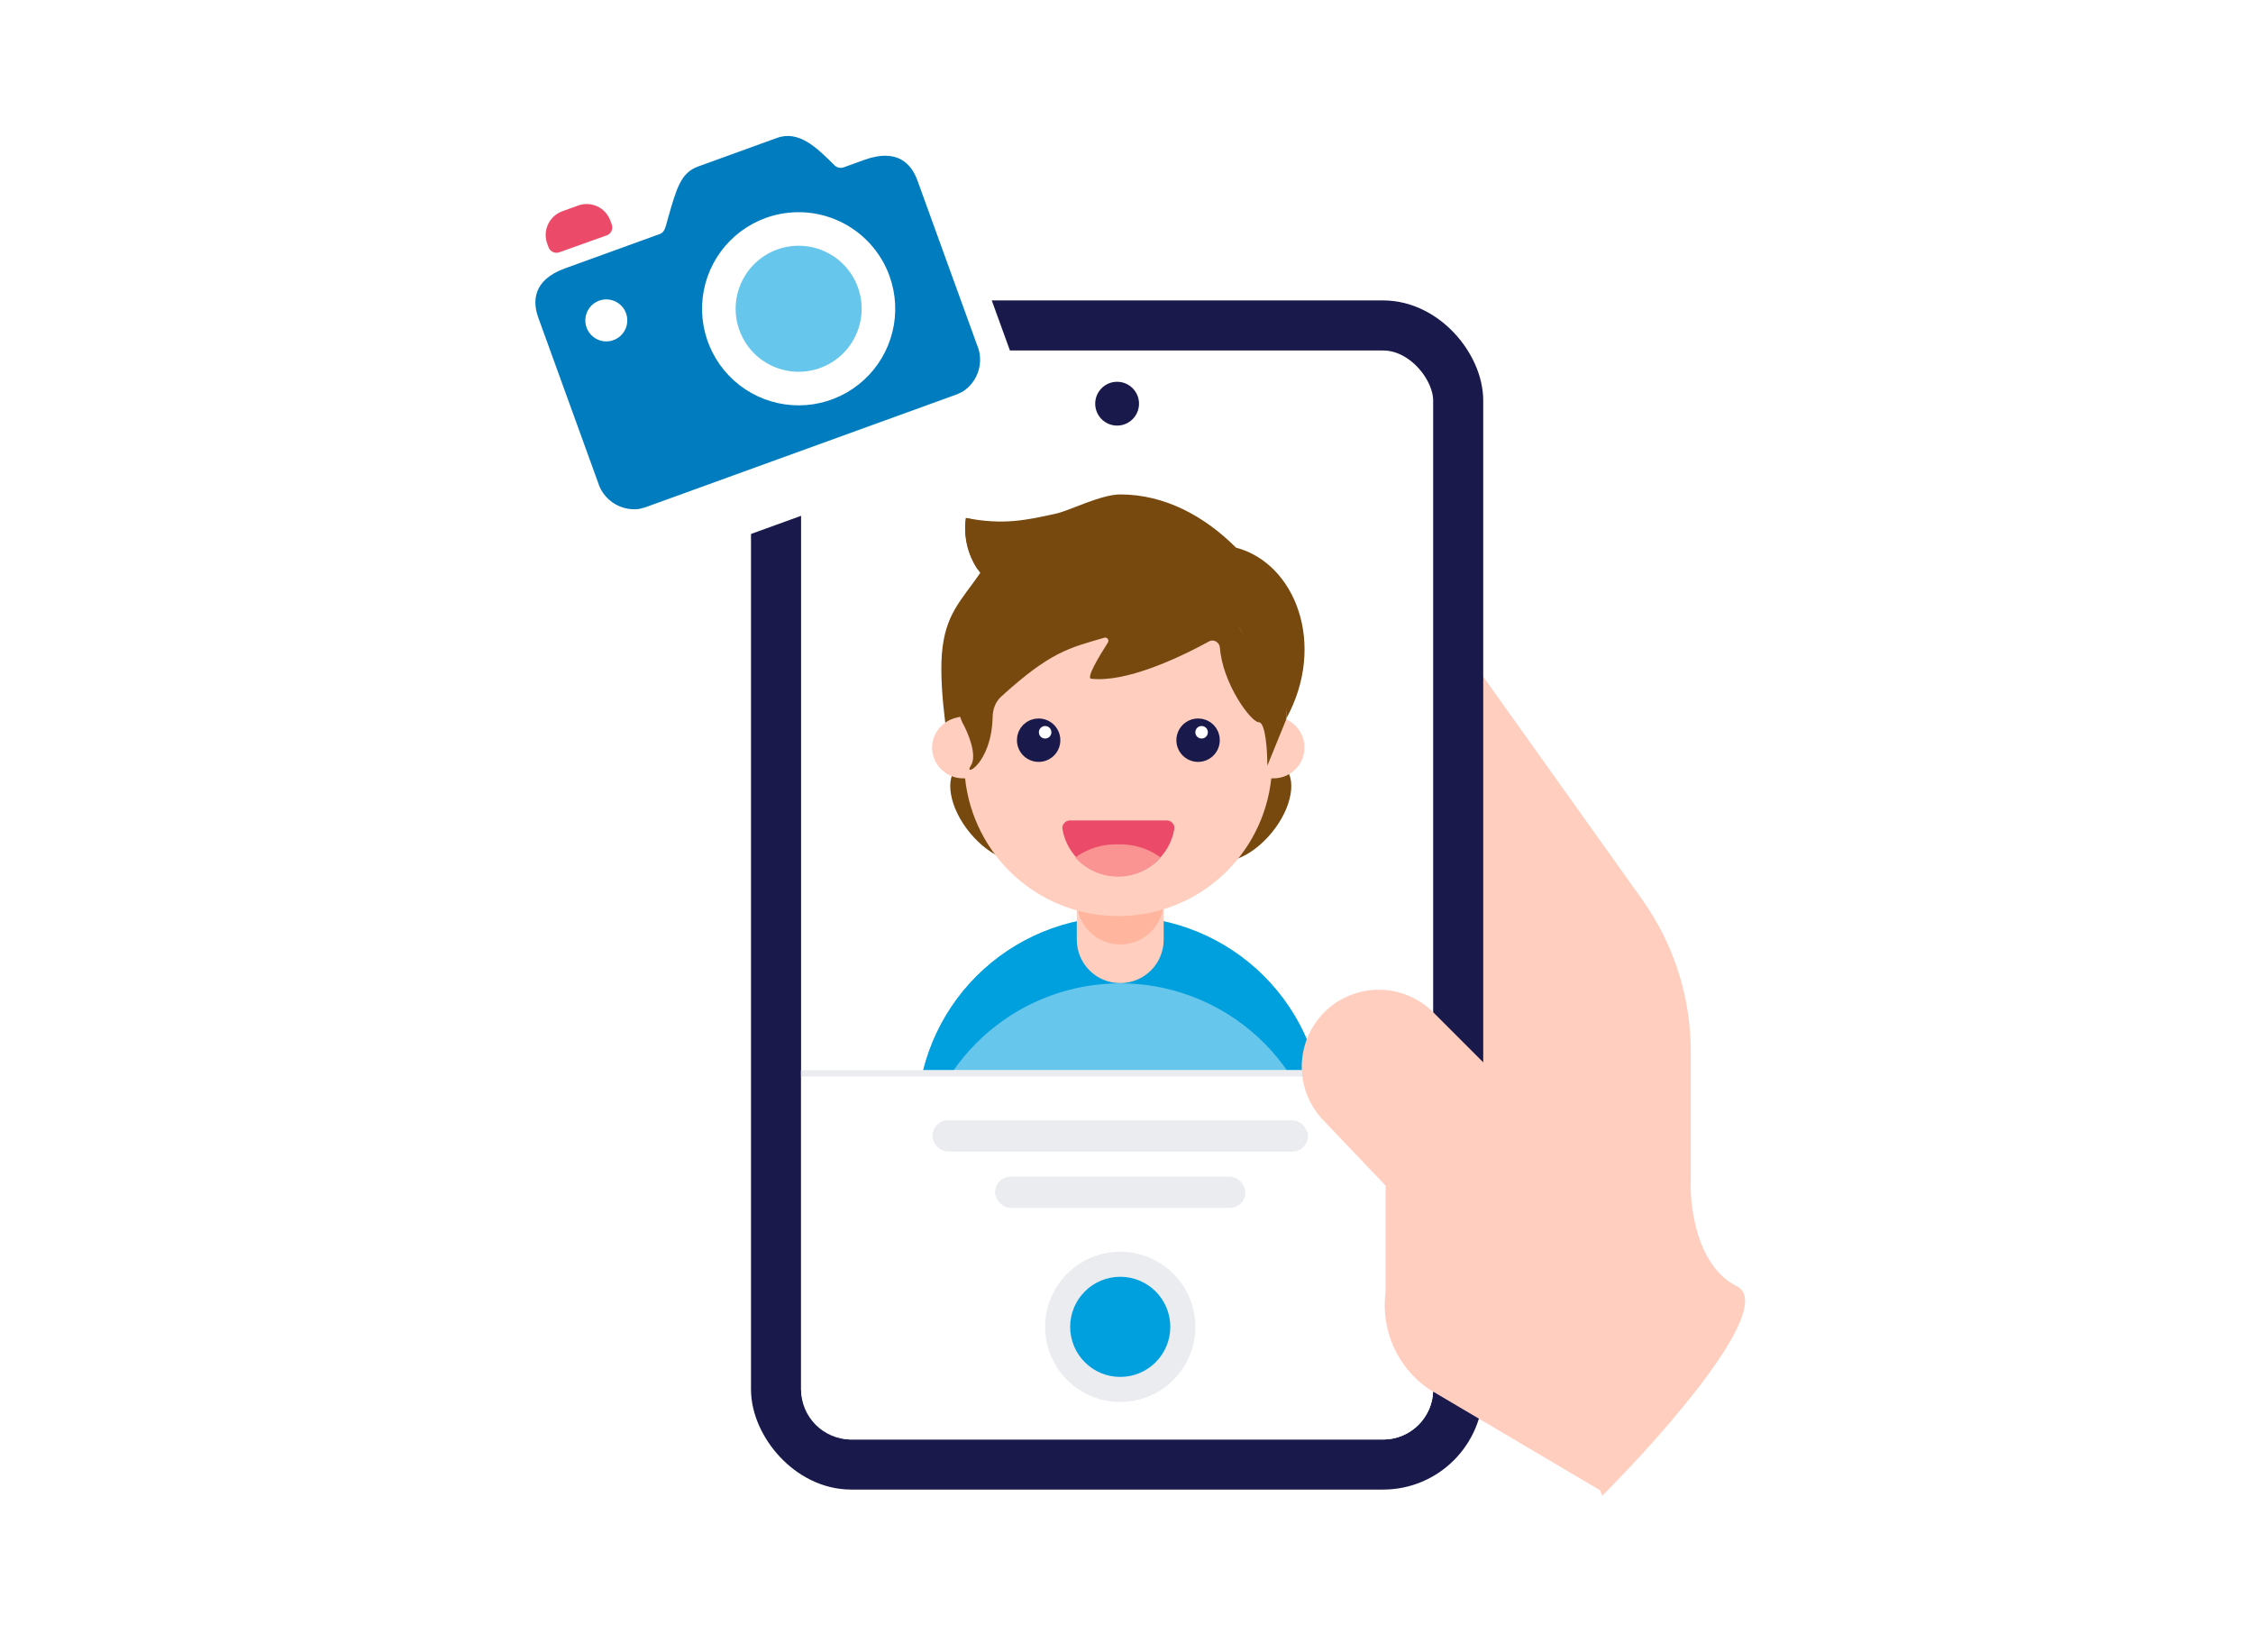 <svg viewBox="0 0 360 264" fill="none" xmlns="http://www.w3.org/2000/svg">
<rect width="360" height="264" fill="white"/>
<path d="M262.38 143.708L228.364 96L223 150.5L256 239C265.833 229.167 283.9 208.7 277.5 205.5C271.1 202.3 269.943 192.647 270.164 188.22V167.998C270.163 159.288 267.442 150.796 262.38 143.708Z" fill="#FFCEBF"/>
<rect x="124" y="52" width="109" height="182" rx="12" fill="white" stroke="#19194B" stroke-width="8"/>
<ellipse rx="5.339" ry="9.397" transform="matrix(-0.773 -0.634 -0.634 0.773 199.086 129.652)" fill="#77490E"/>
<ellipse cx="159.086" cy="129.652" rx="5.339" ry="9.397" transform="rotate(-39.337 159.086 129.652)" fill="#77490E"/>
<path opacity="0.15" d="M138 185.479C138 186.567 142.32 187.61 150.009 188.378C157.698 189.147 168.126 189.579 179 189.579C189.874 189.579 200.302 189.147 207.991 188.378C215.68 187.61 220 186.567 220 185.479C220 184.392 215.68 183.349 207.991 182.58C200.302 181.811 189.874 181.379 179 181.379C168.126 181.379 157.698 181.811 150.009 182.58C142.32 183.349 138 184.392 138 185.479Z" fill="#45413C"/>
<path d="M211.472 184.113H146.528V178.919C146.528 174.655 147.368 170.433 149 166.493C150.632 162.553 153.024 158.974 156.039 155.958C159.054 152.943 162.634 150.551 166.574 148.919C170.513 147.287 174.736 146.447 179 146.447C183.264 146.447 187.487 147.287 191.427 148.919C195.366 150.551 198.946 152.943 201.961 155.958C204.977 158.974 207.369 162.553 209 166.493C210.632 170.433 211.472 174.655 211.472 178.919V184.113Z" fill="#66C6EC"/>
<path d="M179 146.447C170.388 146.447 162.129 149.869 156.039 155.958C149.949 162.048 146.528 170.307 146.528 178.919V184.113H146.993C148.285 176.559 152.206 169.706 158.064 164.765C163.921 159.825 171.337 157.114 179 157.114C186.663 157.114 194.079 159.825 199.937 164.765C205.794 169.706 209.716 176.559 211.008 184.113H211.472V178.919C211.472 170.307 208.051 162.048 201.961 155.958C195.872 149.869 187.612 146.447 179 146.447Z" fill="#00A0DF"/>
<path d="M179 135.377C178.086 135.377 177.181 135.558 176.337 135.908C175.493 136.259 174.726 136.773 174.081 137.42C173.436 138.068 172.925 138.837 172.578 139.682C172.23 140.528 172.054 141.433 172.057 142.347V150.137C172.057 151.979 172.789 153.745 174.091 155.047C175.393 156.349 177.158 157.08 179 157.08C180.841 157.08 182.607 156.349 183.909 155.047C185.211 153.745 185.942 151.979 185.942 150.137V142.347C185.946 141.433 185.769 140.528 185.422 139.682C185.075 138.837 184.564 138.068 183.919 137.42C183.274 136.773 182.507 136.259 181.663 135.908C180.819 135.558 179.914 135.377 179 135.377Z" fill="#FFCEBF"/>
<path d="M179 135.377C177.158 135.377 175.393 136.109 174.091 137.411C172.789 138.713 172.057 140.479 172.057 142.32V143.96C172.057 145.801 172.789 147.567 174.091 148.869C175.393 150.171 177.158 150.903 179 150.903C180.841 150.903 182.607 150.171 183.909 148.869C185.211 147.567 185.942 145.801 185.942 143.96V142.347C185.946 141.433 185.769 140.528 185.422 139.682C185.074 138.837 184.564 138.068 183.919 137.42C183.274 136.773 182.507 136.259 181.663 135.908C180.819 135.558 179.914 135.377 179 135.377Z" fill="#FFB59E"/>
<path d="M178.7 80C176.451 80.002 171.679 86.439 169.5 87C164.416 88.148 160.332 83.909 154.346 82.761C154.113 84.302 154.196 85.876 154.591 87.384C154.986 88.892 155.684 90.305 156.642 91.535C153.524 96.029 151 98.159 150.5 104.5C150 110.841 151.859 120.891 151.859 120.891H205.542V106.841C205.542 99.723 202.714 92.895 197.68 87.862C192.646 82.828 185.819 80 178.7 80Z" fill="#77490E"/>
<path d="M179 79C176 79 171.179 81.439 169 82C163.916 83.148 160.332 83.909 154.346 82.761C153.976 85.628 154.634 88.533 156.204 90.961C161.558 91.044 166.894 90.316 172.03 88.801C175.995 87.779 180.141 87.678 184.15 88.506C188.16 89.334 191.927 91.069 195.162 93.579C198.397 96.088 201.014 99.305 202.813 102.983C204.612 106.66 205.546 110.701 205.541 114.795C212 102.983 207 90 197.5 87.5C192.466 82.466 186.119 79 179 79Z" fill="#77490E"/>
<path d="M208.411 118.841C208.278 117.837 207.844 116.897 207.165 116.146C206.487 115.394 205.596 114.866 204.612 114.631L202.999 114.194C201.811 113.858 200.766 113.141 200.025 112.154C199.284 111.166 198.888 109.962 198.899 108.727V103.151C198.896 102.024 198.522 100.929 197.836 100.035C197.149 99.141 196.188 98.498 195.1 98.204C189.887 100.285 184.283 95.114 178.672 95C173.061 95.114 167.512 100.285 162.3 98.204C161.206 98.493 160.239 99.134 159.547 100.028C158.855 100.923 158.478 102.021 158.473 103.151V108.782C158.483 110.017 156.241 109.512 155.5 110.5C154.759 111.488 155.561 113.913 154.373 114.249L152.76 114.686C151.775 114.921 150.885 115.449 150.206 116.2C149.528 116.952 149.094 117.892 148.961 118.895C148.888 119.587 148.962 120.287 149.177 120.948C149.393 121.61 149.746 122.219 150.213 122.734C150.68 123.25 151.25 123.662 151.887 123.942C152.524 124.223 153.212 124.366 153.908 124.362H154.209C154.848 130.404 157.702 135.996 162.218 140.06C166.735 144.124 172.596 146.373 178.672 146.373C184.748 146.373 190.609 144.124 195.126 140.06C199.643 135.996 202.496 130.404 203.136 124.362H203.436C204.139 124.371 204.836 124.229 205.481 123.947C206.125 123.665 206.702 123.249 207.173 122.727C207.643 122.204 207.997 121.587 208.211 120.917C208.424 120.247 208.493 119.539 208.411 118.841Z" fill="#FFCEBF"/>
<path d="M163.857 118.267C163.857 118.683 163.981 119.09 164.212 119.436C164.443 119.782 164.772 120.052 165.157 120.211C165.541 120.37 165.964 120.412 166.373 120.331C166.781 120.25 167.156 120.049 167.45 119.755C167.745 119.461 167.945 119.086 168.026 118.677C168.108 118.269 168.066 117.846 167.907 117.461C167.747 117.077 167.478 116.748 167.131 116.517C166.785 116.285 166.378 116.162 165.962 116.162C165.685 116.158 165.409 116.21 165.152 116.315C164.895 116.419 164.662 116.574 164.466 116.77C164.27 116.966 164.115 117.2 164.01 117.457C163.906 117.714 163.854 117.989 163.857 118.267Z" fill="#19194B" stroke="#19194B" stroke-width="2.733" stroke-linecap="round" stroke-linejoin="round"/>
<path d="M193.542 118.267C193.542 118.683 193.419 119.09 193.187 119.436C192.956 119.782 192.627 120.052 192.243 120.211C191.858 120.37 191.435 120.412 191.027 120.331C190.619 120.25 190.244 120.049 189.949 119.755C189.655 119.461 189.454 119.086 189.373 118.677C189.292 118.269 189.334 117.846 189.493 117.461C189.652 117.077 189.922 116.748 190.268 116.517C190.614 116.285 191.021 116.162 191.437 116.162C191.715 116.158 191.99 116.21 192.247 116.315C192.504 116.419 192.738 116.574 192.934 116.77C193.13 116.966 193.285 117.2 193.389 117.457C193.494 117.714 193.546 117.989 193.542 118.267Z" fill="#19194B" stroke="#19194B" stroke-width="2.733" stroke-linecap="round" stroke-linejoin="round"/>
<path d="M170.938 131.086C170.765 131.09 170.595 131.131 170.439 131.206C170.283 131.282 170.146 131.39 170.036 131.523C169.921 131.652 169.837 131.805 169.79 131.97C169.743 132.136 169.733 132.31 169.763 132.48C170.132 134.582 171.23 136.488 172.865 137.86C174.499 139.233 176.566 139.986 178.701 139.986C180.835 139.986 182.902 139.233 184.536 137.86C186.171 136.488 187.269 134.582 187.639 132.48C187.668 132.31 187.658 132.136 187.611 131.97C187.564 131.805 187.48 131.652 187.365 131.523C187.255 131.39 187.118 131.282 186.962 131.206C186.806 131.131 186.636 131.09 186.463 131.086H170.938Z" fill="#EB4B68"/>
<path d="M178.7 134.913C176.232 134.816 173.804 135.558 171.812 137.017C172.673 137.976 173.727 138.744 174.904 139.269C176.081 139.794 177.356 140.065 178.645 140.065C179.934 140.065 181.209 139.794 182.386 139.269C183.563 138.744 184.617 137.976 185.478 137.017C183.516 135.581 181.13 134.841 178.7 134.913Z" fill="#F99493"/>
<circle cx="167" cy="117" r="1" fill="white"/>
<circle cx="192" cy="117" r="1" fill="white"/>
<path d="M155.12 122.343C156.219 120.675 154.663 117.016 153.747 115.395L151 108.446L157.867 93.16C164.735 92.697 179.019 91.632 181.217 91.076C183.414 90.52 191.289 93.16 194.952 94.55L202.506 108.446L205.5 115L202.506 122.343C202.506 120.027 202.231 115.395 201.133 115.395C199.901 115.395 195.356 109.249 194.925 103.47C194.865 102.653 193.951 102.072 193.232 102.464C188.103 105.265 179.861 109.066 174.349 108.446C173.537 108.355 175.553 104.97 177.03 102.659C177.282 102.264 176.905 101.761 176.455 101.892C170.839 103.529 167.858 104.123 159.964 111.311C159.069 112.125 158.634 113.322 158.61 114.532C158.46 122.036 153.849 124.272 155.12 122.343Z" fill="#77490E"/>
<circle cx="178.5" cy="64.5" r="3.5" fill="#19194B"/>
<path d="M128 171H229V222C229 226.418 225.418 230 221 230H136C131.582 230 128 226.418 128 222V171Z" fill="white"/>
<rect x="149" y="179" width="60" height="5" rx="2.5" fill="#EBECF0"/>
<rect x="159" y="188" width="40" height="5" rx="2.5" fill="#EBECF0"/>
<circle cx="179" cy="212" r="12" fill="#EBECF0"/>
<circle cx="179" cy="212" r="8" fill="#00A0DF"/>
<rect x="128" y="171" width="101" height="1" fill="#EBECF0"/>
<path d="M255.812 238.194L228.317 221.948C225.845 220.252 223.89 217.906 222.668 215.168C221.447 212.43 221.007 209.408 221.397 206.435V189.436L211.616 179.163C210.326 177.876 209.338 176.318 208.723 174.603C208.108 172.888 207.881 171.058 208.059 169.244C208.236 167.431 208.814 165.679 209.751 164.116C210.687 162.553 211.959 161.217 213.474 160.204C215.844 158.627 218.686 157.919 221.519 158.2C224.352 158.481 227 159.734 229.014 161.746L243.514 176.246" fill="#FFCEBF"/>
<g filter="url(#filter0_d)">
<mask id="path-30-outside-1" maskUnits="userSpaceOnUse" x="73.314" y="7.128" width="93.519" height="84.529" fill="black">
<rect fill="white" x="73.314" y="7.128" width="93.519" height="84.529"/>
<path fill-rule="evenodd" clip-rule="evenodd" d="M96.953 37.605L89.368 40.309C89.033 40.431 88.664 40.414 88.341 40.263C88.019 40.112 87.77 39.84 87.648 39.505L87.434 38.914C87.07 37.91 87.12 36.803 87.573 35.836C88.025 34.868 88.844 34.121 89.847 33.757L92.371 32.842C93.375 32.478 94.483 32.528 95.45 32.98C96.417 33.433 97.165 34.251 97.529 35.255L97.757 35.886C97.879 36.221 97.862 36.59 97.711 36.912C97.56 37.235 97.288 37.484 96.953 37.605ZM138.103 25.545L134.782 26.748C134.513 26.835 134.224 26.841 133.951 26.764C133.679 26.686 133.435 26.53 133.252 26.315L133.247 26.311C130.496 23.587 127.65 20.768 124.144 22.039L111.526 26.613C108.823 27.592 108.109 30.073 106.82 34.574C106.734 34.87 106.661 35.139 106.596 35.384C106.287 36.53 106.124 37.136 105.43 37.388L90.288 42.876C85.082 44.763 85.092 48.211 86.02 50.77L95.522 76.986C95.77 77.851 96.207 78.65 96.802 79.324C97.397 79.999 98.135 80.533 98.962 80.886C99.789 81.24 100.685 81.404 101.584 81.368C102.483 81.332 103.362 81.096 104.158 80.677L151.824 63.399C152.704 63.211 153.531 62.828 154.244 62.28C154.957 61.732 155.539 61.032 155.948 60.23C156.356 59.429 156.581 58.546 156.606 57.647C156.63 56.748 156.454 55.854 156.089 55.032L146.587 28.817C145.659 26.258 143.435 23.612 138.103 25.545Z"/>
</mask>
<path fill-rule="evenodd" clip-rule="evenodd" d="M96.953 37.605L89.368 40.309C89.033 40.431 88.664 40.414 88.341 40.263C88.019 40.112 87.77 39.84 87.648 39.505L87.434 38.914C87.07 37.91 87.12 36.803 87.573 35.836C88.025 34.868 88.844 34.121 89.847 33.757L92.371 32.842C93.375 32.478 94.483 32.528 95.45 32.98C96.417 33.433 97.165 34.251 97.529 35.255L97.757 35.886C97.879 36.221 97.862 36.59 97.711 36.912C97.56 37.235 97.288 37.484 96.953 37.605ZM138.103 25.545L134.782 26.748C134.513 26.835 134.224 26.841 133.951 26.764C133.679 26.686 133.435 26.53 133.252 26.315L133.247 26.311C130.496 23.587 127.65 20.768 124.144 22.039L111.526 26.613C108.823 27.592 108.109 30.073 106.82 34.574C106.734 34.87 106.661 35.139 106.596 35.384C106.287 36.53 106.124 37.136 105.43 37.388L90.288 42.876C85.082 44.763 85.092 48.211 86.02 50.77L95.522 76.986C95.77 77.851 96.207 78.65 96.802 79.324C97.397 79.999 98.135 80.533 98.962 80.886C99.789 81.24 100.685 81.404 101.584 81.368C102.483 81.332 103.362 81.096 104.158 80.677L151.824 63.399C152.704 63.211 153.531 62.828 154.244 62.28C154.957 61.732 155.539 61.032 155.948 60.23C156.356 59.429 156.581 58.546 156.606 57.647C156.63 56.748 156.454 55.854 156.089 55.032L146.587 28.817C145.659 26.258 143.435 23.612 138.103 25.545Z" fill="white"/>
<path d="M89.368 40.309L87.353 34.658C87.343 34.661 87.333 34.665 87.323 34.668L89.368 40.309ZM96.953 37.605L98.968 43.257C98.978 43.254 98.988 43.25 98.998 43.246L96.953 37.605ZM88.341 40.263L90.884 34.829L90.884 34.829L88.341 40.263ZM87.648 39.505L82.007 41.55L87.648 39.505ZM87.434 38.914L93.075 36.87L87.434 38.914ZM97.529 35.255L103.17 33.211L97.529 35.255ZM97.757 35.886L92.117 37.931L97.757 35.886ZM134.782 26.748L136.625 32.458C136.693 32.436 136.76 32.413 136.827 32.389L134.782 26.748ZM138.103 25.545L140.148 31.186L138.103 25.545ZM133.951 26.764L132.317 32.537L132.317 32.537L133.951 26.764ZM133.252 26.315L137.814 22.419C137.705 22.291 137.59 22.168 137.471 22.049L133.252 26.315ZM133.247 26.311L129.025 30.574L129.027 30.576L133.247 26.311ZM124.144 22.039L126.189 27.68L124.144 22.039ZM111.526 26.613L109.481 20.972L111.526 26.613ZM106.82 34.574L112.583 36.243C112.584 36.238 112.586 36.232 112.588 36.226L106.82 34.574ZM106.596 35.384L112.39 36.943L112.39 36.943L106.596 35.384ZM105.43 37.388L107.474 43.029L105.43 37.388ZM90.288 42.876L88.243 37.235L90.288 42.876ZM95.522 76.986L101.291 75.337C101.253 75.203 101.21 75.071 101.163 74.941L95.522 76.986ZM96.802 79.324L92.301 83.293L92.301 83.293L96.802 79.324ZM98.962 80.886L101.32 75.369L101.32 75.369L98.962 80.886ZM101.584 81.368L101.342 75.373L101.342 75.373L101.584 81.368ZM104.158 80.677L102.113 75.036C101.856 75.129 101.605 75.24 101.363 75.367L104.158 80.677ZM151.824 63.399L150.568 57.532C150.3 57.589 150.037 57.665 149.78 57.758L151.824 63.399ZM154.244 62.28L150.588 57.523L150.588 57.523L154.244 62.28ZM156.606 57.647L150.608 57.484L150.608 57.484L156.606 57.647ZM156.089 55.032L150.448 57.077C150.496 57.207 150.547 57.336 150.604 57.462L156.089 55.032ZM91.382 45.961L98.968 43.257L94.938 31.954L87.353 34.658L91.382 45.961ZM85.798 45.698C87.562 46.523 89.581 46.614 91.412 45.95L87.323 34.668C88.484 34.247 89.765 34.305 90.884 34.829L85.798 45.698ZM82.007 41.55C82.671 43.38 84.035 44.872 85.798 45.698L90.884 34.829C92.003 35.352 92.868 36.299 93.289 37.46L82.007 41.55ZM81.793 40.959L82.007 41.55L93.289 37.46L93.075 36.87L81.793 40.959ZM82.138 33.293C81.011 35.701 80.887 38.459 81.793 40.959L93.075 36.87C93.254 37.362 93.229 37.904 93.007 38.379L82.138 33.293ZM87.803 28.116C85.303 29.022 83.265 30.884 82.138 33.293L93.007 38.379C92.785 38.853 92.384 39.219 91.892 39.398L87.803 28.116ZM90.326 27.201L87.803 28.116L91.892 39.398L94.416 38.483L90.326 27.201ZM97.993 27.546C95.584 26.419 92.826 26.295 90.326 27.201L94.416 38.483C93.924 38.661 93.381 38.637 92.907 38.415L97.993 27.546ZM103.17 33.211C102.263 30.711 100.401 28.673 97.993 27.546L92.907 38.415C92.433 38.193 92.066 37.792 91.888 37.3L103.17 33.211ZM103.398 33.842L103.17 33.211L91.888 37.3L92.117 37.931L103.398 33.842ZM103.146 39.455C103.971 37.692 104.062 35.672 103.398 33.842L92.117 37.931C91.696 36.77 91.753 35.488 92.277 34.37L103.146 39.455ZM98.998 43.246C100.828 42.583 102.32 41.219 103.146 39.455L92.277 34.37C92.8 33.251 93.747 32.386 94.908 31.965L98.998 43.246ZM136.827 32.389L140.148 31.186L136.058 19.904L132.737 21.108L136.827 32.389ZM132.317 32.537C133.729 32.937 135.228 32.909 136.625 32.458L132.939 21.039C133.797 20.762 134.718 20.745 135.585 20.99L132.317 32.537ZM128.689 30.212C129.642 31.328 130.905 32.137 132.317 32.537L135.585 20.99C136.453 21.236 137.228 21.733 137.814 22.419L128.689 30.212ZM129.027 30.576L129.032 30.581L137.471 22.049L137.466 22.045L129.027 30.576ZM126.189 27.68C126.098 27.712 125.904 27.743 125.713 27.712C125.576 27.69 125.629 27.666 125.917 27.837C126.214 28.013 126.621 28.313 127.179 28.807C127.741 29.304 128.315 29.871 129.025 30.574L137.469 22.047C136.231 20.821 134.293 18.853 132.04 17.517C129.525 16.024 126.039 14.97 122.099 16.398L126.189 27.68ZM113.57 32.253L126.189 27.68L122.099 16.398L109.481 20.972L113.57 32.253ZM112.588 36.226C112.919 35.07 113.171 34.193 113.417 33.448C113.662 32.704 113.84 32.282 113.968 32.037C114.083 31.816 114.091 31.867 113.948 32.002C113.781 32.159 113.615 32.237 113.57 32.253L109.481 20.972C106.435 22.076 104.538 24.156 103.317 26.508C102.299 28.47 101.633 30.893 101.051 32.922L112.588 36.226ZM112.39 36.943C112.456 36.694 112.515 36.477 112.583 36.243L101.057 32.905C100.953 33.263 100.866 33.584 100.802 33.825L112.39 36.943ZM107.474 43.029C109.471 42.305 110.761 40.904 111.504 39.444C112.02 38.43 112.3 37.277 112.39 36.943L100.802 33.825C100.715 34.146 100.681 34.27 100.655 34.352C100.63 34.432 100.676 34.264 100.811 33.999C100.961 33.703 101.253 33.224 101.764 32.747C102.294 32.251 102.871 31.933 103.385 31.747L107.474 43.029ZM92.333 48.517L107.474 43.029L103.385 31.747L88.243 37.235L92.333 48.517ZM91.661 48.726C91.568 48.47 91.551 48.33 91.549 48.302C91.548 48.291 91.559 48.446 91.471 48.68C91.429 48.793 91.375 48.891 91.321 48.968C91.269 49.044 91.235 49.071 91.251 49.057C91.289 49.023 91.57 48.794 92.333 48.517L88.243 37.235C84.516 38.587 81.558 40.942 80.237 44.463C78.999 47.761 79.671 50.862 80.379 52.815L91.661 48.726ZM101.163 74.941L91.661 48.726L80.379 52.815L89.882 79.03L101.163 74.941ZM101.302 75.356C101.297 75.35 101.293 75.344 101.291 75.337L89.754 78.635C90.246 80.358 91.116 81.949 92.301 83.293L101.302 75.356ZM101.32 75.369C101.313 75.366 101.307 75.362 101.302 75.356L92.301 83.293C93.487 84.637 94.956 85.699 96.604 86.403L101.32 75.369ZM101.342 75.373C101.334 75.373 101.327 75.372 101.32 75.369L96.604 86.403C98.251 87.108 100.035 87.436 101.826 87.363L101.342 75.373ZM101.363 75.367C101.357 75.371 101.349 75.373 101.342 75.373L101.826 87.363C103.616 87.291 105.367 86.82 106.953 85.986L101.363 75.367ZM149.78 57.758L102.113 75.036L106.203 86.317L153.869 69.04L149.78 57.758ZM150.588 57.523C150.582 57.527 150.575 57.53 150.568 57.532L153.08 69.266C154.833 68.891 156.479 68.13 157.9 67.038L150.588 57.523ZM150.602 57.505C150.599 57.512 150.594 57.518 150.588 57.523L157.9 67.038C159.32 65.946 160.48 64.552 161.293 62.955L150.602 57.505ZM150.608 57.484C150.608 57.492 150.606 57.499 150.602 57.505L161.293 62.955C162.107 61.359 162.555 59.601 162.603 57.81L150.608 57.484ZM150.604 57.462C150.607 57.469 150.608 57.477 150.608 57.484L162.603 57.81C162.652 56.019 162.301 54.24 161.575 52.602L150.604 57.462ZM140.946 30.861L150.448 57.077L161.73 52.987L152.228 26.772L140.946 30.861ZM140.148 31.186C140.956 30.892 141.361 30.878 141.448 30.88C141.487 30.88 141.458 30.884 141.379 30.863C141.298 30.842 141.199 30.805 141.095 30.747C140.877 30.627 140.779 30.498 140.776 30.494C140.776 30.494 140.777 30.496 140.78 30.5C140.782 30.504 140.786 30.51 140.791 30.518C140.801 30.534 140.814 30.558 140.831 30.59C140.864 30.655 140.904 30.744 140.946 30.861L152.228 26.772C151.511 24.796 150.017 21.968 146.899 20.245C143.602 18.422 139.807 18.545 136.058 19.904L140.148 31.186Z" fill="white" mask="url(#path-30-outside-1)"/>
</g>
<path d="M131.045 58.797C136.271 56.902 138.972 51.129 137.078 45.903C135.183 40.676 129.411 37.975 124.184 39.869C118.958 41.764 116.256 47.537 118.151 52.763C120.045 57.99 125.818 60.691 131.045 58.797Z" fill="#66C6EC"/>
<path d="M138.103 25.545L134.782 26.748C134.513 26.835 134.224 26.841 133.951 26.764C133.679 26.686 133.435 26.53 133.252 26.315C130.499 23.59 127.652 20.767 124.144 22.039L111.526 26.613C108.823 27.592 108.109 30.073 106.82 34.574C106.333 36.255 106.273 37.082 105.43 37.388L90.288 42.876C85.082 44.763 85.092 48.212 86.02 50.77L95.522 76.986C95.77 77.851 96.207 78.65 96.802 79.324C97.397 79.999 98.135 80.533 98.962 80.886C99.789 81.24 100.685 81.404 101.584 81.368C102.483 81.332 103.41 80.948 104.158 80.677L151.824 63.399C152.701 63.081 153.53 62.828 154.244 62.28C154.957 61.732 155.539 61.032 155.948 60.23C156.356 59.429 156.581 58.546 156.606 57.647C156.63 56.748 156.454 55.854 156.089 55.032L146.587 28.817C145.659 26.258 143.435 23.612 138.103 25.545ZM142.124 44.074C143.164 46.943 143.33 50.057 142.601 53.022C141.871 55.986 140.279 58.667 138.026 60.727C135.772 62.786 132.959 64.131 129.941 64.591C126.923 65.052 123.837 64.607 121.072 63.313C118.307 62.019 115.987 59.935 114.407 57.323C112.827 54.711 112.057 51.689 112.194 48.64C112.331 45.59 113.37 42.65 115.178 40.19C116.986 37.731 119.483 35.863 122.353 34.822C126.202 33.432 130.445 33.625 134.152 35.359C137.858 37.094 140.725 40.228 142.124 44.074ZM100.035 50.05C100.261 50.674 100.297 51.351 100.139 51.995C99.98 52.64 99.634 53.223 99.144 53.67C98.654 54.118 98.043 54.411 97.386 54.511C96.73 54.611 96.059 54.514 95.458 54.233C94.857 53.952 94.353 53.498 94.01 52.931C93.666 52.363 93.499 51.706 93.528 51.043C93.558 50.38 93.784 49.741 94.177 49.206C94.57 48.671 95.113 48.265 95.737 48.039C96.574 47.736 97.496 47.777 98.302 48.155C99.109 48.532 99.732 49.214 100.035 50.05Z" fill="#007CBF"/>
<path d="M89.368 40.309L96.953 37.605C97.288 37.484 97.56 37.235 97.711 36.913C97.862 36.59 97.879 36.221 97.757 35.886L97.529 35.255C97.165 34.251 96.417 33.433 95.45 32.98C94.483 32.528 93.375 32.478 92.371 32.842L89.847 33.757C88.844 34.121 88.025 34.868 87.573 35.836C87.12 36.803 87.07 37.91 87.434 38.914L87.648 39.505C87.77 39.84 88.019 40.112 88.341 40.263C88.664 40.414 89.033 40.431 89.368 40.309Z" fill="#EB4B68"/>
<defs>
<filter id="filter0_d" x="71.548" y="11.722" width="99.06" height="87.651" filterUnits="userSpaceOnUse" color-interpolation-filters="sRGB">
<feFlood flood-opacity="0" result="BackgroundImageFix"/>
<feColorMatrix in="SourceAlpha" type="matrix" values="0 0 0 0 0 0 0 0 0 0 0 0 0 0 0 0 0 0 127 0"/>
<feOffset dy="4"/>
<feGaussianBlur stdDeviation="4"/>
<feColorMatrix type="matrix" values="0 0 0 0 0 0 0 0 0 0 0 0 0 0 0 0 0 0 0.24 0"/>
<feBlend mode="normal" in2="BackgroundImageFix" result="effect1_dropShadow"/>
<feBlend mode="normal" in="SourceGraphic" in2="effect1_dropShadow" result="shape"/>
</filter>
</defs>
</svg>
